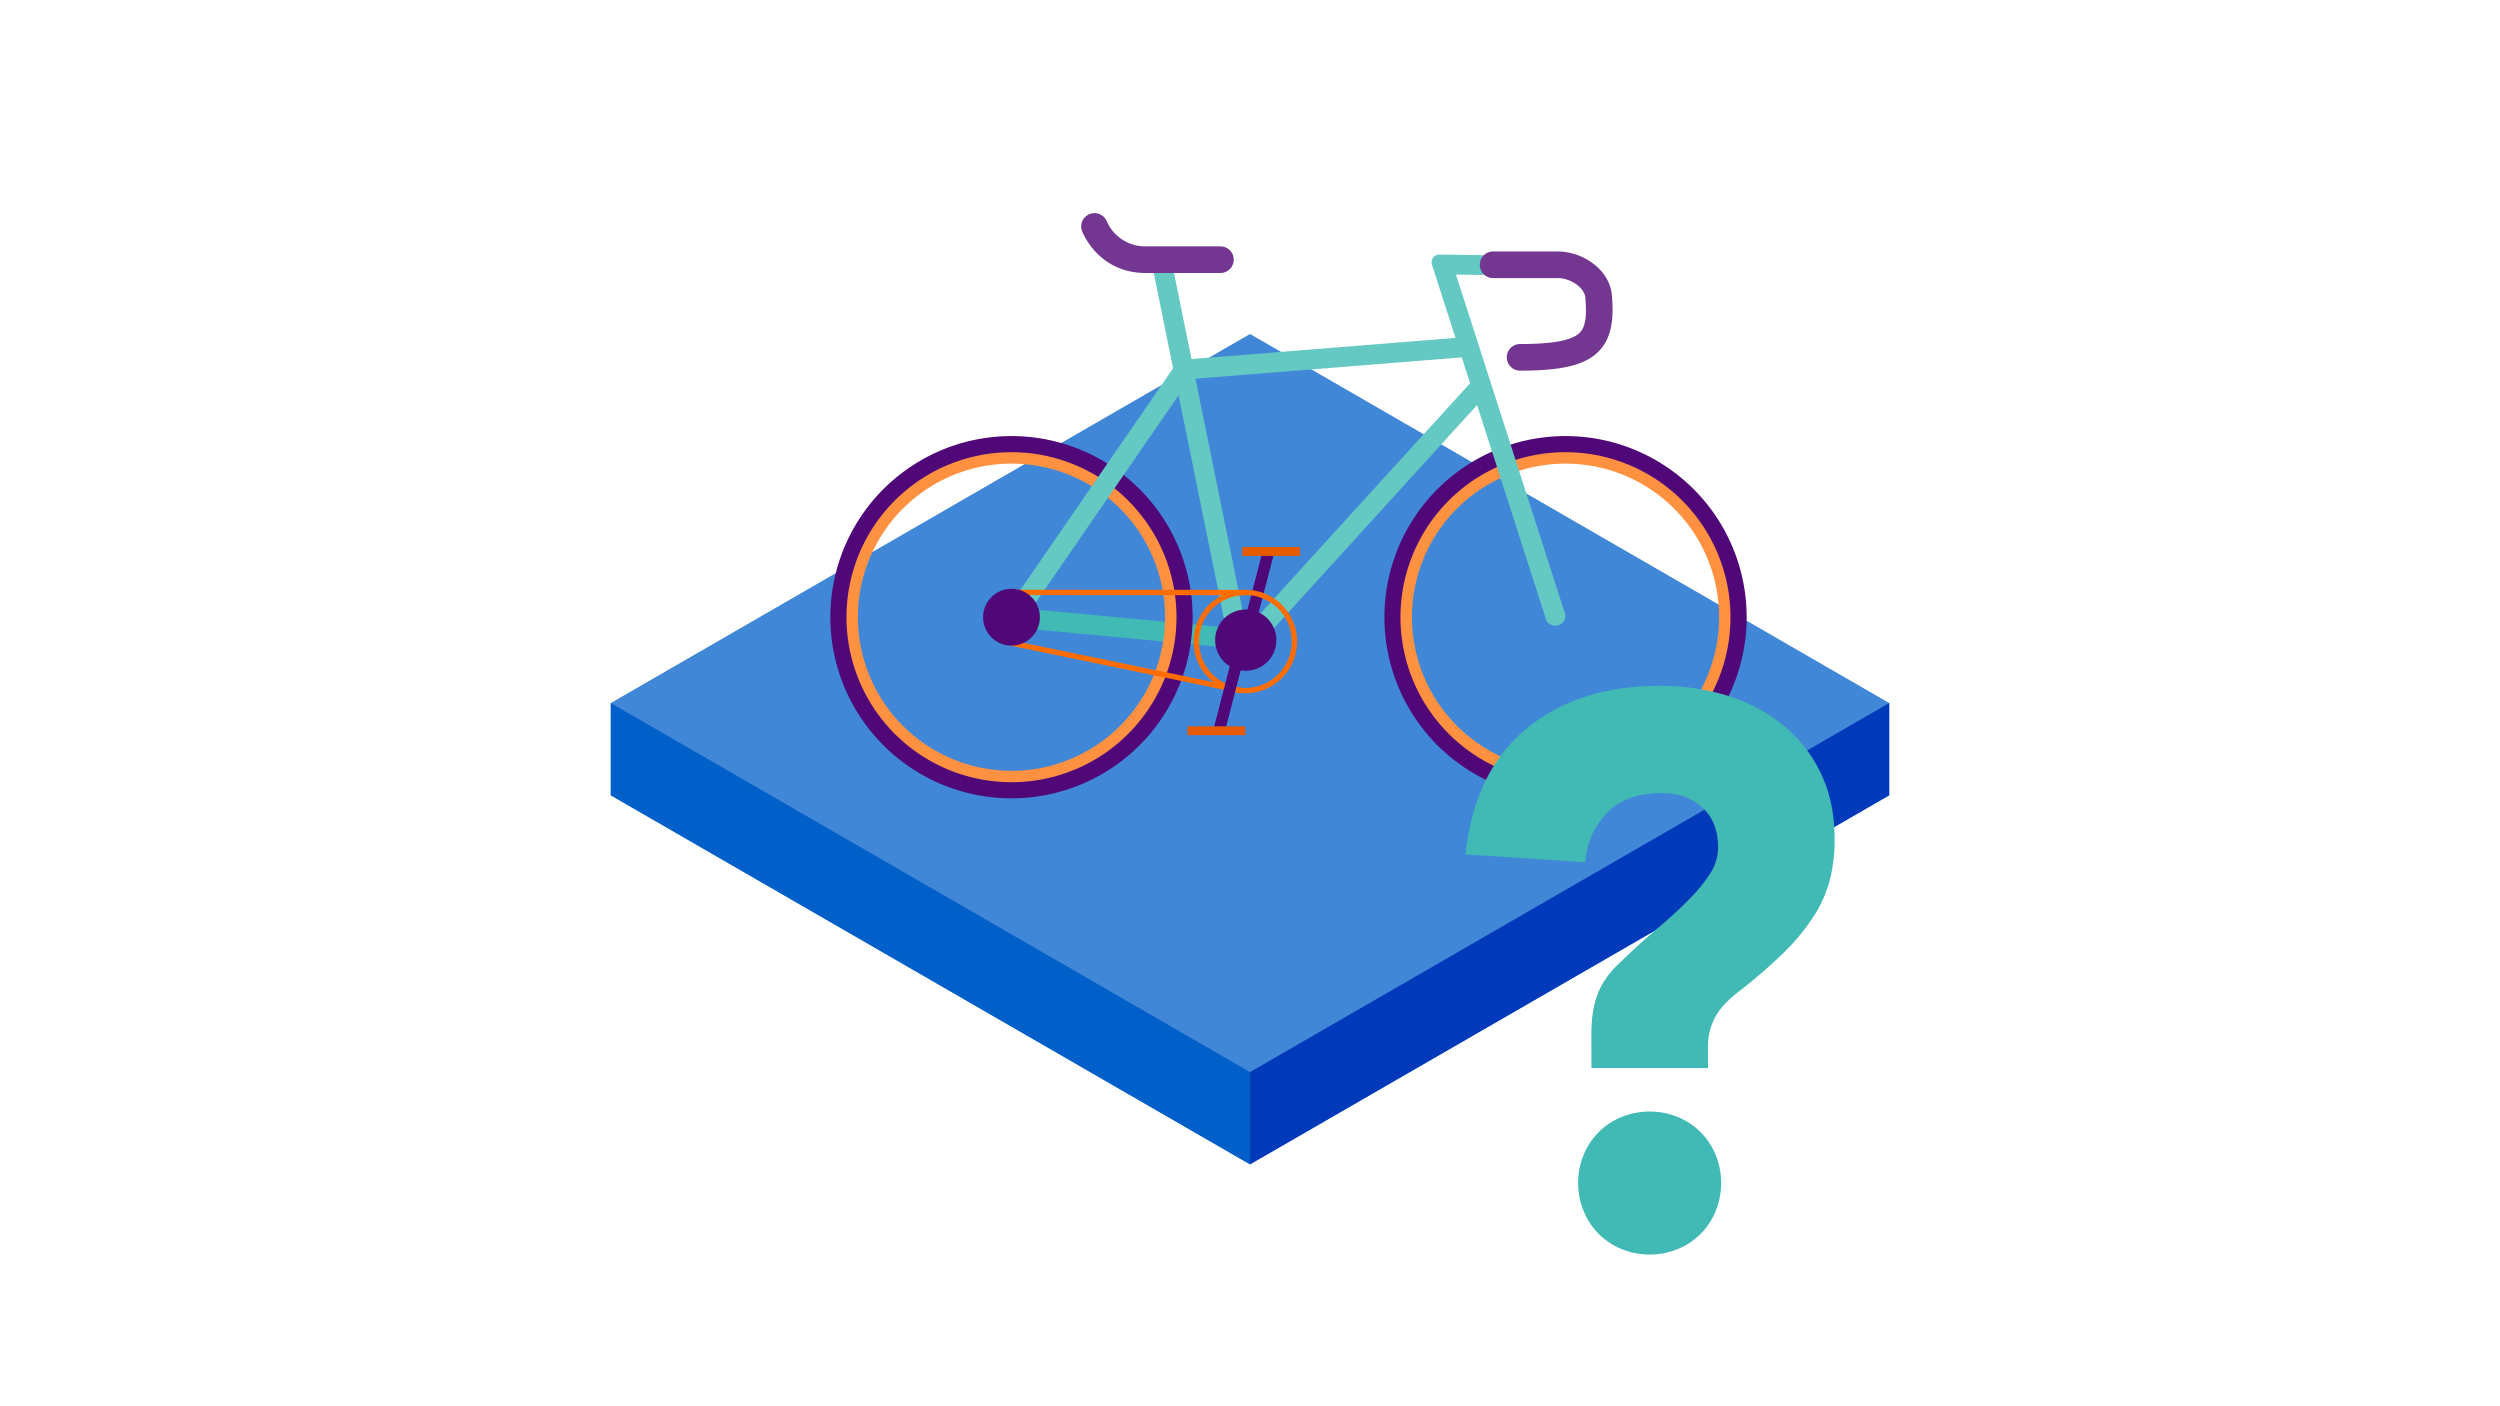 <svg id="Layer_1" data-name="Layer 1" xmlns="http://www.w3.org/2000/svg" xmlns:xlink="http://www.w3.org/1999/xlink" viewBox="0 0 1920 1080"><defs><style>.cls-1,.cls-2,.cls-3{fill:none;}.cls-1{clip-rule:evenodd;}.cls-2{fill-rule:evenodd;}.cls-4{fill:#4187d7;}.cls-5{fill:#005fc8;}.cls-6{fill:#0039ba;}.cls-7{fill:#500778;}.cls-8{fill:#e65a00;}.cls-9{fill:#41b9b4;}.cls-10{fill:#ff9141;}.cls-11{fill:#64c8c3;}.cls-12{fill:#733791;}.cls-13{fill:#ff6d00;}.cls-14{clip-path:url(#clip-path);}.cls-15{clip-path:url(#clip-path-2);}.cls-16{clip-path:url(#clip-path-3);}.cls-17{clip-path:url(#clip-path-4);}.cls-18{clip-path:url(#clip-path-5);}.cls-19{clip-path:url(#clip-path-6);}.cls-20{clip-path:url(#clip-path-7);}.cls-21{clip-path:url(#clip-path-8);}.cls-22{clip-path:url(#clip-path-9);}.cls-23{clip-path:url(#clip-path-10);}.cls-24{clip-path:url(#clip-path-11);}.cls-25{clip-path:url(#clip-path-12);}.cls-26{clip-path:url(#clip-path-13);}.cls-27{clip-path:url(#clip-path-14);}.cls-28{clip-path:url(#clip-path-15);}.cls-29{clip-path:url(#clip-path-16);}.cls-30{clip-path:url(#clip-path-17);}.cls-31{clip-path:url(#clip-path-18);}.cls-32{clip-path:url(#clip-path-19);}.cls-33{clip-path:url(#clip-path-20);}.cls-34{clip-path:url(#clip-path-21);}.cls-35{clip-path:url(#clip-path-22);}.cls-36{clip-path:url(#clip-path-23);}.cls-37{clip-path:url(#clip-path-24);}.cls-38{clip-path:url(#clip-path-25);}.cls-39{clip-path:url(#clip-path-26);}.cls-40{clip-path:url(#clip-path-27);}.cls-41{clip-path:url(#clip-path-28);}.cls-42{clip-path:url(#clip-path-29);}.cls-43{clip-path:url(#clip-path-30);}.cls-44{clip-path:url(#clip-path-31);}.cls-45{clip-path:url(#clip-path-32);}.cls-46{clip-path:url(#clip-path-33);}.cls-47{clip-path:url(#clip-path-34);}.cls-48{clip-path:url(#clip-path-35);}.cls-49{clip-path:url(#clip-path-36);}.cls-50{clip-path:url(#clip-path-37);}.cls-51{clip-path:url(#clip-path-38);}.cls-52{clip-path:url(#clip-path-39);}.cls-53{clip-path:url(#clip-path-40);}.cls-54{clip-path:url(#clip-path-41);}.cls-55{clip-path:url(#clip-path-42);}.cls-56{clip-path:url(#clip-path-43);}.cls-57{clip-path:url(#clip-path-44);}.cls-58{clip-path:url(#clip-path-45);}.cls-59{clip-path:url(#clip-path-46);}.cls-60{clip-path:url(#clip-path-47);}.cls-61{clip-path:url(#clip-path-48);}.cls-62{clip-path:url(#clip-path-49);}.cls-63{clip-path:url(#clip-path-50);}.cls-64{clip-path:url(#clip-path-51);}.cls-65{clip-path:url(#clip-path-52);}.cls-66{clip-path:url(#clip-path-53);}.cls-67{clip-path:url(#clip-path-54);}.cls-68{clip-path:url(#clip-path-55);}.cls-69{clip-path:url(#clip-path-56);}.cls-70{clip-path:url(#clip-path-57);}.cls-71{clip-path:url(#clip-path-58);}.cls-72{clip-path:url(#clip-path-59);}.cls-73{clip-path:url(#clip-path-60);}.cls-74{clip-path:url(#clip-path-61);}.cls-75{clip-path:url(#clip-path-62);}.cls-76{clip-path:url(#clip-path-81);}.cls-77{clip-path:url(#clip-path-82);}.cls-78{clip-path:url(#clip-path-83);}.cls-79{clip-path:url(#clip-path-84);}.cls-80{clip-path:url(#clip-path-85);}.cls-81{clip-path:url(#clip-path-86);}.cls-82{clip-path:url(#clip-path-87);}.cls-83{clip-path:url(#clip-path-88);}.cls-84{clip-path:url(#clip-path-89);}.cls-85{clip-path:url(#clip-path-90);}.cls-86{clip-path:url(#clip-path-91);}.cls-87{clip-path:url(#clip-path-92);}.cls-88{clip-path:url(#clip-path-93);}.cls-89{clip-path:url(#clip-path-94);}.cls-90{clip-path:url(#clip-path-95);}.cls-91{clip-path:url(#clip-path-96);}.cls-92{clip-path:url(#clip-path-97);}.cls-93{clip-path:url(#clip-path-98);}</style><clipPath id="clip-path"><polygon class="cls-1" points="474.31 2008.44 474.31 2078.92 962.61 2360.84 1450.91 2078.92 1450.91 2008.44 962.61 1726.52 474.31 2008.44"/></clipPath><clipPath id="clip-path-2"><polygon class="cls-1" points="962.61 2360.84 474.31 2078.92 474.31 2008.44 962.61 2290.36 962.61 2360.84"/></clipPath><clipPath id="clip-path-3"><polygon class="cls-1" points="1206.76 2360.84 1450.91 2360.84 1450.91 2008.44 962.61 2008.44 962.61 2360.84 1206.76 2360.84"/></clipPath><clipPath id="clip-path-4"><path class="cls-1" d="M1012.37,1959l-89.14-1.55c-4.86-.07-44.92,30.09-45,35l-.26,17.7a8.87,8.87,0,0,0,8.72,9l9.29.14,70.78,1c28.76.43,57.73,1.08,71.67,1.06l8.85.13a8.87,8.87,0,0,0,9-8.72l.27-17.7c.07-4.86-39.29-36-44.15-36.05"/></clipPath><clipPath id="clip-path-5"><path class="cls-1" d="M1159.67,1783.34a17.21,17.21,0,1,1-24.33-.36,17.36,17.36,0,0,1,24.33.36m-50.51-25.09a17.21,17.21,0,1,1-24.33-.36,17.36,17.36,0,0,1,24.33.36M834.91,1752a17.21,17.21,0,1,1-.36,24.33,17.16,17.16,0,0,1,.36-24.33M808,1775.9a17.21,17.21,0,1,1-24.34-.36,17.36,17.36,0,0,1,24.34.36"/></clipPath><clipPath id="clip-path-6"><path class="cls-1" d="M1014.88,1730.3l-87.59-1.3c-9.74-.14-194,83.62-194.1,93.36l-.52,34.95A17.37,17.37,0,0,0,749.89,1875l219.82-22.84,218.38,29.57a17.37,17.37,0,0,0,17.73-17.22l.52-34.95c.14-9.74-181.72-99.17-191.45-99.31"/></clipPath><clipPath id="clip-path-7"><path class="cls-1" d="M973.77,1548.71c-24.33-.36-44.41,40.49-45.06,69.47l-4.48,316.09c-.44,29.2,17.77,114.43,42.1,114.79s45.06-84.29,45.49-113.49l4.92-316.09c.44-29.2-18.64-70.41-43-70.77"/></clipPath><clipPath id="clip-path-8"><path class="cls-1" d="M990.38,1935l4.7-315.87c.37-24.78-13.29-58.16-32-68a27.37,27.37,0,0,1,10.88-2.72c24.33.37,43.19,41.8,42.75,71l-4.7,315.87c-.43,29.2-21.38,113.62-45.49,113.49-3.54-.05-7.27-2.1-10.76-5.69,19.09-19,34.21-83.34,34.57-108.12"/></clipPath><clipPath id="clip-path-9"><path class="cls-1" d="M1056.48,1863.89l-44.38-6.19,1.9-127.85,1.33,0c2.65,0,20,7.6,43.09,18.34Z"/></clipPath><clipPath id="clip-path-10"><path class="cls-1" d="M925.39,1856.85l-175.28,18.41a17.63,17.63,0,0,1-17-15.74L925.64,1840Zm87.85-15.51,192.09,26.31a17.51,17.51,0,0,1-17.24,14.12l-174.87-23.84Z"/></clipPath><clipPath id="clip-path-11"><path class="cls-1" d="M1195.5,1974.87a19.59,19.59,0,1,0-19.59,19.59,19.59,19.59,0,0,0,19.59-19.59"/></clipPath><clipPath id="clip-path-12"><path class="cls-1" d="M1269.63,1975.93a18.53,18.53,0,1,0-18.53,18.53,18.53,18.53,0,0,0,18.53-18.53"/></clipPath><clipPath id="clip-path-13"><path class="cls-1" d="M1238.22,1950.76a31.15,31.15,0,1,0-31.15,31.15,31.15,31.15,0,0,0,31.15-31.15"/></clipPath><clipPath id="clip-path-14"><polygon class="cls-1" points="1238.22 1950.76 1237.51 1974.87 1253.57 1978.39 1253.57 1994.45 1175.92 1994.45 1175.92 1966.7 1238.22 1950.76"/></clipPath><clipPath id="clip-path-15"><path class="cls-1" d="M781.07,2006.93a30.36,30.36,0,1,1,30.36,30.78,30.57,30.57,0,0,1-30.36-30.78"/></clipPath><clipPath id="clip-path-16"><path class="cls-1" d="M666.18,2008.6a28.72,28.72,0,1,1,28.72,29.11,28.92,28.92,0,0,1-28.72-29.11"/></clipPath><clipPath id="clip-path-17"><path class="cls-1" d="M714.86,1969.06c0-27,21.62-49,48.29-49s48.29,21.92,48.29,49-21.62,49-48.29,49-48.29-21.92-48.29-49"/></clipPath><clipPath id="clip-path-18"><polygon class="cls-1" points="714.86 1969.06 715.97 2006.93 691.07 2012.47 691.07 2037.71 811.43 2037.71 811.43 1994.11 714.86 1969.06"/></clipPath><clipPath id="clip-path-19"><path class="cls-1" d="M940.32,2135.49a15.46,15.46,0,1,0-15.46,15.46,15.46,15.46,0,0,0,15.46-15.46"/></clipPath><clipPath id="clip-path-20"><path class="cls-1" d="M1008.63,2141.18a9.47,9.47,0,1,0-9.47,9.47,9.47,9.47,0,0,0,9.47-9.47"/></clipPath><clipPath id="clip-path-21"><path class="cls-1" d="M991.15,2131.7a15.46,15.46,0,1,0-15.46,15.46,15.46,15.46,0,0,0,15.46-15.46"/></clipPath><clipPath id="clip-path-22"><path class="cls-1" d="M973.9,2128.49a22.16,22.16,0,1,0-22.16,22.16,22.16,22.16,0,0,0,22.16-22.16"/></clipPath><clipPath id="clip-path-23"><polygon class="cls-1" points="991.15 2131.7 991.15 2141.18 999.16 2141.18 999.16 2150.65 924.86 2150.65 924.86 2138.96 962.01 2138.96 991.15 2131.7"/></clipPath><clipPath id="clip-path-24"><path class="cls-1" d="M1068.4,1882a17.9,17.9,0,1,1,17.9,17.9,17.9,17.9,0,0,1-17.9-17.9"/></clipPath><clipPath id="clip-path-25"><path class="cls-1" d="M989.28,1888.6a11,11,0,1,1,11,11,11,11,0,0,1-11-11"/></clipPath><clipPath id="clip-path-26"><path class="cls-1" d="M1009.52,1877.63a17.9,17.9,0,1,1,17.9,17.9,17.9,17.9,0,0,1-17.9-17.9"/></clipPath><clipPath id="clip-path-27"><path class="cls-1" d="M1029.5,1873.9a25.67,25.67,0,1,1,25.67,25.67,25.67,25.67,0,0,1-25.67-25.67"/></clipPath><clipPath id="clip-path-28"><polygon class="cls-1" points="1009.52 1877.63 1009.52 1888.6 1000.25 1888.6 1000.25 1899.57 1086.3 1899.57 1086.3 1886.03 1043.28 1886.03 1009.52 1877.63"/></clipPath><clipPath id="clip-path-29"><rect class="cls-3" x="3635" y="1733.69" width="10.8" height="135.33" transform="translate(-323.82 916.87) rotate(-13.75)"/></clipPath><clipPath id="clip-path-30"><path class="cls-1" d="M3686.65,1720.37a64.15,64.15,0,1,0-47.07,77.61,64.14,64.14,0,0,0,47.07-77.61"/></clipPath><clipPath id="clip-path-31"><path class="cls-1" d="M3644.9,1991.07a94.25,94.25,0,0,0-94.21,94.29h188.42a94.25,94.25,0,0,0-94.21-94.29"/></clipPath><clipPath id="clip-path-32"><path class="cls-1" d="M3582.87,2046.45a51.86,51.86,0,0,0-51.84,51.88h103.68a51.86,51.86,0,0,0-51.84-51.88"/></clipPath><clipPath id="clip-path-33"><path class="cls-1" d="M3243.43,2313a56.42,56.42,0,0,0-50.64,31.6,45.35,45.35,0,0,0-53.89-1.58,70.14,70.14,0,1,0-137.74,26.51h298.74a56.5,56.5,0,0,0-56.48-56.53"/></clipPath><clipPath id="clip-path-34"><polygon class="cls-1" points="3255.07 2270.73 2932.37 2084.3 3174.39 1944.46 3497.09 2130.89 3255.07 2270.73"/></clipPath><clipPath id="clip-path-35"><polygon class="cls-1" points="3264.97 2095.99 3060.53 1860.75 3136.54 1639.64 3340.98 1874.88 3264.97 2095.99"/></clipPath><clipPath id="clip-path-36"><polygon class="cls-1" points="3500.74 1750.83 3340.99 1874.86 3264.98 2095.97 3494.32 2051.29 3570.32 1830.2 3500.74 1750.83"/></clipPath><clipPath id="clip-path-37"><polygon class="cls-1" points="3110.23 1659.57 3289.16 1506.69 3500.74 1750.83 3314.67 1894.81 3110.23 1659.57"/></clipPath><clipPath id="clip-path-38"><polygon class="cls-1" points="3341.38 2081.09 3392.06 1933.66 3468.54 1918.8 3417.88 2066.18 3341.38 2081.09"/></clipPath><clipPath id="clip-path-39"><polygon class="cls-1" points="3239.03 1860.23 3213.69 1933.94 3264.8 1992.75 3290.14 1919.05 3239.03 1860.23"/></clipPath><clipPath id="clip-path-40"><polygon class="cls-1" points="3136.99 1742.83 3111.66 1816.54 3162.77 1875.35 3188.1 1801.64 3136.99 1742.83"/></clipPath><clipPath id="clip-path-41"><polygon class="cls-1" points="3288.05 1755.93 3313.53 1681.8 3276.3 1638.97 3250.82 1713.1 3288.05 1755.93"/></clipPath><clipPath id="clip-path-42"><polygon class="cls-1" points="3369.05 1671.4 3313.53 1681.8 3288.05 1755.93 3358.79 1701.25 3369.05 1671.4"/></clipPath><clipPath id="clip-path-43"><polygon class="cls-1" points="3276.31 1638.97 3313.53 1681.8 3369.05 1671.4 3331.84 1628.15 3276.31 1638.97"/></clipPath><clipPath id="clip-path-44"><path class="cls-1" d="M2976.06,2077.07a80.93,80.93,0,0,0-80.9,81H3057a80.93,80.93,0,0,0-80.9-81"/></clipPath><clipPath id="clip-path-45"><path class="cls-1" d="M2925.71,1591.09c1.81-5.44,3.09-9.39,3.09-9.39s6.34-12.19-8.44-17.25l-18.29-6.27s-1.58-2.18-18.23,2.45a109.54,109.54,0,0,0-21.06,6.4c-6.58,2.88-12.67,6.78-14.73,11.79-5.18,12.59-2.78,22.11,4.57,29.85,1.74,1.83,5.14,3.79,9.31,5.72,4.58,2.11,10.09,4.19,15.37,6,10.26,3.53,19.66,6.08,19.66,6.08s15.2,2.6,19.45-8.56c2.57-6.74,6.55-18.54,9.31-26.83"/></clipPath><clipPath id="clip-path-46"><path class="cls-1" d="M2877.08,1651.9l-15,56.19,16.73,5.73,14.08-36.87,2.83-11.29c-9.68-3.61-15.36-8.67-18.65-13.76"/></clipPath><clipPath id="clip-path-47"><path class="cls-1" d="M2980.92,1703.1a25.64,25.64,0,0,1-5.12,2.35l-2.22,6.48a2.06,2.06,0,1,1-3.89-1.33l1.39-4.06a25.3,25.3,0,0,1-6.73,0l-2,5.71a2,2,0,0,1-.9,1.09l-9.53,25.57,15.18,5.2,17.22-31.27,2.21-6.45a20.65,20.65,0,0,1-5.66-3.27"/></clipPath><clipPath id="clip-path-48"><path class="cls-1" d="M3007.32,1619.06l-81.61-28c-2.75,8.3-6.74,20.1-9.31,26.83-4.25,11.16-19.45,8.56-19.45,8.56s-9.39-2.56-19.66-6.08l-3.93,11.49a27,27,0,0,0,3.71,20c3.29,5.1,9,10.15,18.65,13.76l-2.83,11.29-9.63,38.39,16.17,5.54,20.09-47.29,22.76,7.8,27.58,9.45,3.75,1.28a22.88,22.88,0,0,0,7.3,11,20.61,20.61,0,0,0,5.66,3.27l-2.21,6.45L2973,1746.1l15.57,5.34,20.47-38.24,17.72-51.8s12.87-31.27-19.43-42.34"/></clipPath><clipPath id="clip-path-49"><path class="cls-1" d="M2973.62,1692.14l-3.75-1.29-27.58-9.45a25.49,25.49,0,0,0,1.38,8.07l-2.2,6.44a2.06,2.06,0,1,0,3.89,1.33l.84-2.46a25.52,25.52,0,0,0,4.47,5.35l-1.7,5a2.06,2.06,0,1,0,3.89,1.33l1.26-3.69a25.5,25.5,0,0,0,5.41,2.61l.79.25-1.81,5.28a2,2,0,0,0,3,2.43,2,2,0,0,0,.9-1.1l2-5.71a25.31,25.31,0,0,0,6.73,0l-1.39,4.06a2.06,2.06,0,1,0,3.89,1.33l2.22-6.48a25.61,25.61,0,0,0,5.12-2.35,22.89,22.89,0,0,1-7.3-11"/></clipPath><clipPath id="clip-path-50"><path class="cls-1" d="M2903.6,1574.37a2.47,2.47,0,0,1,1.39-4.74c.61.14,15.21,3.42,18.87-11.58a2.47,2.47,0,1,1,4.79,1.17c-4.84,19.84-24.63,15.26-24.83,15.21l-.22-.06"/></clipPath><clipPath id="clip-path-51"><path class="cls-1" d="M2936.53,1658.76a12.77,12.77,0,0,0-16.58,15l20.49,7a12.78,12.78,0,0,0-3.92-22"/></clipPath><clipPath id="clip-path-52"><path class="cls-1" d="M2902.35,1699a12.75,12.75,0,0,0-10.77-16.86l-6.15,24.54c.23.09.45.2.69.28a12.78,12.78,0,0,0,16.23-8"/></clipPath><clipPath id="clip-path-53"><path class="cls-1" d="M3015.19,1666.64a18,18,0,1,0-2.12,34.73l10-29.33a18,18,0,0,0-7.91-5.4"/></clipPath><clipPath id="clip-path-54"><path class="cls-1" d="M2965.5,1646a31.29,31.29,0,0,0,41.29-27.09l-57.33-19.65a31.32,31.32,0,0,0,16,46.74"/></clipPath><clipPath id="clip-path-55"><path class="cls-1" d="M2916.41,1617.92c1-2.53,2.13-5.77,3.35-9.27a18.1,18.1,0,0,0-32.82,14.89c5.83,1.81,10,2.94,10,2.94s15.2,2.6,19.45-8.56"/></clipPath><clipPath id="clip-path-56"><path class="cls-1" d="M2877.4,1572.05a18,18,0,0,0,.48-10.07,101,101,0,0,0-15.11,5.06c-6.58,2.88-12.67,6.78-14.73,11.79-.07.17-.13.34-.2.52a18.09,18.09,0,0,0,29.56-7.29"/></clipPath><clipPath id="clip-path-57"><path class="cls-1" d="M2862.77,1567c-6.58,2.88-12.67,6.78-14.73,11.79-5.18,12.59-2.78,22.11,4.57,29.85,1.74,1.83,5.14,3.79,9.31,5.72,12.91-24.75,6.6-39.92.85-47.36"/></clipPath><clipPath id="clip-path-58"><path class="cls-1" d="M2893.13,1579.92a4.29,4.29,0,1,0-5.45,2.67,4.3,4.3,0,0,0,5.45-2.67"/></clipPath><clipPath id="clip-path-59"><path class="cls-1" d="M2883,1684.61a14.25,14.25,0,0,0-8.85-18.09c-.31-.11-.63-.19-.94-.27l-7.34,27.49a14.22,14.22,0,0,0,17.13-9.13"/></clipPath><clipPath id="clip-path-60"><path class="cls-1" d="M2956.85,1725.79l-4.88,13.1,13.23,4.54a14,14,0,0,0-8.35-17.64"/></clipPath><clipPath id="clip-path-61"><path class="cls-1" d="M3017.12,1639.16l.33-6.58c.61,0,15,.42,20.72-16.34l6.23,2.13c-3.83,11.2-11,16.27-16.32,18.55a26.9,26.9,0,0,1-11,2.24"/></clipPath><clipPath id="clip-path-62"><path class="cls-1" d="M3039.31,1623.06h0c-3.17-1.09-5.11-3.8-4.33-6.07l3.86-11.27c.77-2.27,4-3.22,7.14-2.14s5.11,3.8,4.33,6.07l-3.86,11.27c-.78,2.27-4,3.22-7.14,2.14"/></clipPath><clipPath id="clip-path-81"><path class="cls-1" d="M2910.87,1794.77c-119.68,0-216.69,25.69-216.69,57.39a16.86,16.86,0,0,0,1.87,7.54h0l.09.14a22.79,22.79,0,0,0,1.57,2.65l40.56,68.33c-8.2.42-14.18,4-14.18,16.5,0,24,28.43,40.57,40.38,45.92,4.6,2.07,9.36,3.94,14.22,5.67l107.94,181.82a41.85,41.85,0,0,0-4,3.28,29.45,29.45,0,0,0-53,25.44,39.79,39.79,0,0,0-20.55,18.09,29.44,29.44,0,0,0-46.92,19.71h291a29.46,29.46,0,0,0-35.07-25.05,43,43,0,0,0-48.74-28.09c0-.26,0-.51,0-.77a21.26,21.26,0,0,0-21.25-21.27,21,21,0,0,0-9.11,2.07l46.18-77.88c4.26-1.53,8.43-3.2,12.48-5,11.09-5,37.47-20.31,37.47-42.62,0-11.31-5.31-14.76-12.66-15.27l100.33-169.21a23,23,0,0,0,3.62-6.11,16.27,16.27,0,0,0,1.12-5.87c0-31.69-97-57.39-216.69-57.39"/></clipPath><clipPath id="clip-path-82"><path class="cls-1" d="M2696,1859.7l.27.45c-.08-.15-.17-.3-.24-.45Z"/></clipPath><clipPath id="clip-path-83"><path class="cls-1" d="M2700.16,1863.88l-4-4a37.6,37.6,0,0,0,4,4"/></clipPath><clipPath id="clip-path-84"><path class="cls-1" d="M3122.82,1864.13a22.66,22.66,0,0,0,4-6.11Z"/></clipPath><clipPath id="clip-path-85"><path class="cls-1" d="M2910.87,1794.77c-119.68,0-216.69,25.69-216.69,57.39a16.86,16.86,0,0,0,1.87,7.54l.08.15,1.57,2.65c18.38,26.76,106.83,47,213.18,47,104.16,0,191.15-19.46,212-45.41l3.62-6.11a16.28,16.28,0,0,0,1.12-5.87c0-31.69-97-57.39-216.69-57.39"/></clipPath><clipPath id="clip-path-86"><path class="cls-1" d="M2697.69,1862.49l213.18,359.1V1909.54c-106.35,0-194.8-20.29-213.18-47"/></clipPath><clipPath id="clip-path-87"><path class="cls-1" d="M2910.87,1909.54v312.05l212-357.46c-20.81,25.94-107.79,45.41-212,45.41"/></clipPath><clipPath id="clip-path-88"><path class="cls-1" d="M2761.33,1857.4l.19.31-.17-.31Z"/></clipPath><clipPath id="clip-path-89"><path class="cls-1" d="M2764.74,1861.54l-3.36-4a35.2,35.2,0,0,0,3.36,4"/></clipPath><clipPath id="clip-path-90"><path class="cls-1" d="M3058.41,1860.49a16.69,16.69,0,0,0,4-4.25Z"/></clipPath><clipPath id="clip-path-91"><path class="cls-1" d="M2910.87,1812.21c-83.31,0-150.84,17.88-150.84,39.95a11.74,11.74,0,0,0,1.3,5.25l.05.1,1.09,1.84c12.79,18.63,74.36,32.75,148.39,32.75,72.51,0,133.05-13.55,147.54-31.61l2.52-4.25a11.33,11.33,0,0,0,.78-4.08c0-22.06-67.53-39.95-150.84-39.95"/></clipPath><clipPath id="clip-path-92"><path class="cls-1" d="M2831.36,1854.94l.1.17-.08-.17Z"/></clipPath><clipPath id="clip-path-93"><path class="cls-1" d="M2833.17,1858l-1.78-3a25.87,25.87,0,0,0,1.78,3"/></clipPath><clipPath id="clip-path-94"><path class="cls-1" d="M2989.32,1858.36a16.14,16.14,0,0,0,4-4Z"/></clipPath><clipPath id="clip-path-95"><path class="cls-1" d="M2910.87,1830.91c-44.29,0-80.2,9.51-80.2,21.24a6.24,6.24,0,0,0,.69,2.79l0,.05.58,1c6.8,9.9,39.54,17.41,78.9,17.41,38.55,0,70.75-7.2,78.45-16.81l1.34-2.26a6,6,0,0,0,.41-2.17c0-11.73-35.91-21.24-80.2-21.24"/></clipPath><clipPath id="clip-path-96"><path class="cls-1" d="M2738.25,1930.81,2752,1954c18.68,17.3,44.73,24.59,69.45,31.38,33,9.06,67.57,10.07,101.77,10.17-12.32,11.17-29.55,15.19-46.14,16.31-36.83,2.49-78.62-3.36-112.63-18.61-12-5.36-40.38-21.89-40.38-45.92,0-12.47,6-16.08,14.18-16.5"/></clipPath><clipPath id="clip-path-97"><path class="cls-1" d="M3022,2033.3l-12.76,21.49c-17.33,16.05-41.5,22.82-64.45,29.12-30.6,8.4-62.71,9.35-94.44,9.44,11.43,10.37,27.42,14.1,42.82,15.14,34.18,2.31,73-3.11,104.52-17.27,11.09-5,37.47-20.31,37.47-42.62,0-11.57-5.55-14.92-13.16-15.31"/></clipPath><clipPath id="clip-path-98"><path class="cls-1" d="M3024,2221.59a29.6,29.6,0,0,0-5.88.59,43,43,0,0,0-48.74-28.09c0-.26,0-.51,0-.77a21.23,21.23,0,0,0-36.9-14.36,41.62,41.62,0,0,0-49.9,5,29.45,29.45,0,0,0-53,25.44,39.79,39.79,0,0,0-20.55,18.09,29.44,29.44,0,0,0-46.92,19.71h291a29.46,29.46,0,0,0-29.19-25.64"/></clipPath></defs><title>ilustracoes_caixa_am5SVG</title><polygon class="cls-4" points="960 256.5 469.09 539.93 469.09 610.79 960 894.21 1450.91 610.79 1450.91 539.93 960 256.5"/><polygon class="cls-5" points="960 894.21 469.09 610.79 469.09 539.93 960 823.36 960 894.21"/><polygon class="cls-6" points="960 894.21 1450.91 610.79 1450.91 539.93 960 823.36 960 894.21"/><rect class="cls-7" x="962.32" y="424.41" width="8.91" height="55.92" transform="translate(144.16 -227.77) rotate(14.51)"/><rect class="cls-8" x="954.07" y="420.13" width="44.37" height="6.82"/><rect class="cls-9" x="858.84" y="388.48" width="15.25" height="188.05" transform="translate(304.87 1299.93) rotate(-84.62)"/><path class="cls-10" d="M776.82,342.17A131.84,131.84,0,1,0,908.65,474,131.83,131.83,0,0,0,776.82,342.17Zm0,249.78A117.94,117.94,0,1,1,894.76,474,117.94,117.94,0,0,1,776.82,592Z"/><path class="cls-7" d="M776.82,334.9A139.11,139.11,0,1,0,915.93,474,139.11,139.11,0,0,0,776.82,334.9Zm0,265.83A126.72,126.72,0,1,1,903.54,474,126.72,126.72,0,0,1,776.82,600.73Z"/><path class="cls-10" d="M1202.33,342.17A131.84,131.84,0,1,0,1334.16,474,131.83,131.83,0,0,0,1202.33,342.17Zm0,249.78A117.94,117.94,0,1,1,1320.27,474,117.94,117.94,0,0,1,1202.33,592Z"/><path class="cls-7" d="M1202.33,334.9A139.11,139.11,0,1,0,1341.44,474,139.11,139.11,0,0,0,1202.33,334.9Zm0,265.83A126.72,126.72,0,1,1,1329,474,126.72,126.72,0,0,1,1202.33,600.73Z"/><rect class="cls-11" x="836.72" y="257.01" width="15.25" height="242.76" transform="translate(363.78 -412.28) rotate(34.57)"/><rect class="cls-11" x="1006.51" y="161" width="15.25" height="221.65" transform="matrix(0.08, 1, -1, 0.08, 1205.71, -760.48)"/><rect class="cls-11" x="915.13" y="196.75" width="15.25" height="310.26" transform="translate(-51.58 190.71) rotate(-11.48)"/><rect class="cls-11" x="1037.15" y="260.34" width="15.25" height="275.9" transform="translate(1549.21 1396.14) rotate(-137.69)"/><path class="cls-12" d="M937.29,209.66H880c-36.71,0-48.66-31.27-49.15-32.61A10.23,10.23,0,0,1,850,169.91a32.06,32.06,0,0,0,30,19.29h57.28a10.23,10.23,0,1,1,0,20.46Z"/><circle class="cls-7" cx="956.74" cy="491.64" r="23.53"/><path class="cls-13" d="M956.43,532.42a39.74,39.74,0,1,1,39.74-39.74A39.78,39.78,0,0,1,956.43,532.42Zm0-75.38a35.64,35.64,0,1,0,35.65,35.64A35.68,35.68,0,0,0,956.43,457Z"/><path class="cls-13" d="M952,532.16a2,2,0,0,1-.42,0L770.49,494.69a2,2,0,1,1,.83-4l181.11,37.42a2,2,0,0,1-.41,4Z"/><path class="cls-13" d="M956.39,457.15h0L776.82,457a2,2,0,0,1,0-4.09h0l179.57.1a2,2,0,0,1,0,4.09Z"/><circle class="cls-7" cx="776.82" cy="474.01" r="21.82"/><rect class="cls-7" x="939.23" y="504.44" width="8.91" height="55.92" transform="translate(1723.9 1284.23) rotate(-165.49)"/><rect class="cls-8" x="912.02" y="557.81" width="44.37" height="6.82" transform="translate(1868.42 1122.44) rotate(180)"/><path class="cls-11" d="M1201.18,469l-83-258.14,29.19.46-1.19-15.2-40.48-.64h-.75v0a6,6,0,0,0-5.09,8.15h0l86.89,270.22a7.76,7.76,0,1,0,14.45-4.87Z"/><path class="cls-12" d="M1167.44,284.66a10.23,10.23,0,0,1,0-20.46c25.81,0,40.46-2.86,46.11-9,4-4.4,5.25-12.36,4-26.61-.68-8.06-12-15-20.83-15h-50a10.23,10.23,0,0,1,0-20.46h50a45.8,45.8,0,0,1,25.83,8.57c9.1,6.47,14.56,15.39,15.39,25.14,1.22,14.48,1.07,30.82-9.37,42.18C1218.41,280.14,1200.69,284.66,1167.44,284.66Z"/><path class="cls-9" d="M1222.18,794q0-17.9,4.77-30.43t16.11-23.27q16.7-16.11,30.73-28T1298,689.89a116,116,0,0,0,15.81-19.69,36.56,36.56,0,0,0,5.67-19.39q0-19.69-12.23-30.73t-30.73-11q-28.05,0-42.66,15.51t-16.41,37.59l-91.88-6q6.56-63.23,46.54-96.36t102.62-33.11a174.22,174.22,0,0,1,51.61,7.46A127,127,0,0,1,1369,556.55a107.08,107.08,0,0,1,29.24,37q10.74,22.08,10.74,50.71a126.68,126.68,0,0,1-3.58,31.32,97.14,97.14,0,0,1-12.23,27.74,161.74,161.74,0,0,1-22.67,27.74,383.56,383.56,0,0,1-35.5,30.73q-13.73,10.74-18.5,20.88a47.22,47.22,0,0,0-4.77,20.29v17.3h-89.5ZM1212,908.56a55.85,55.85,0,0,1,4.18-21.48,52.76,52.76,0,0,1,29.24-29.24,57.33,57.33,0,0,1,43,0,52.76,52.76,0,0,1,29.24,29.24,57.32,57.32,0,0,1,0,43,52.76,52.76,0,0,1-29.24,29.24,57.32,57.32,0,0,1-43,0A52.76,52.76,0,0,1,1216.22,930,55.78,55.78,0,0,1,1212,908.56Z"/></svg>